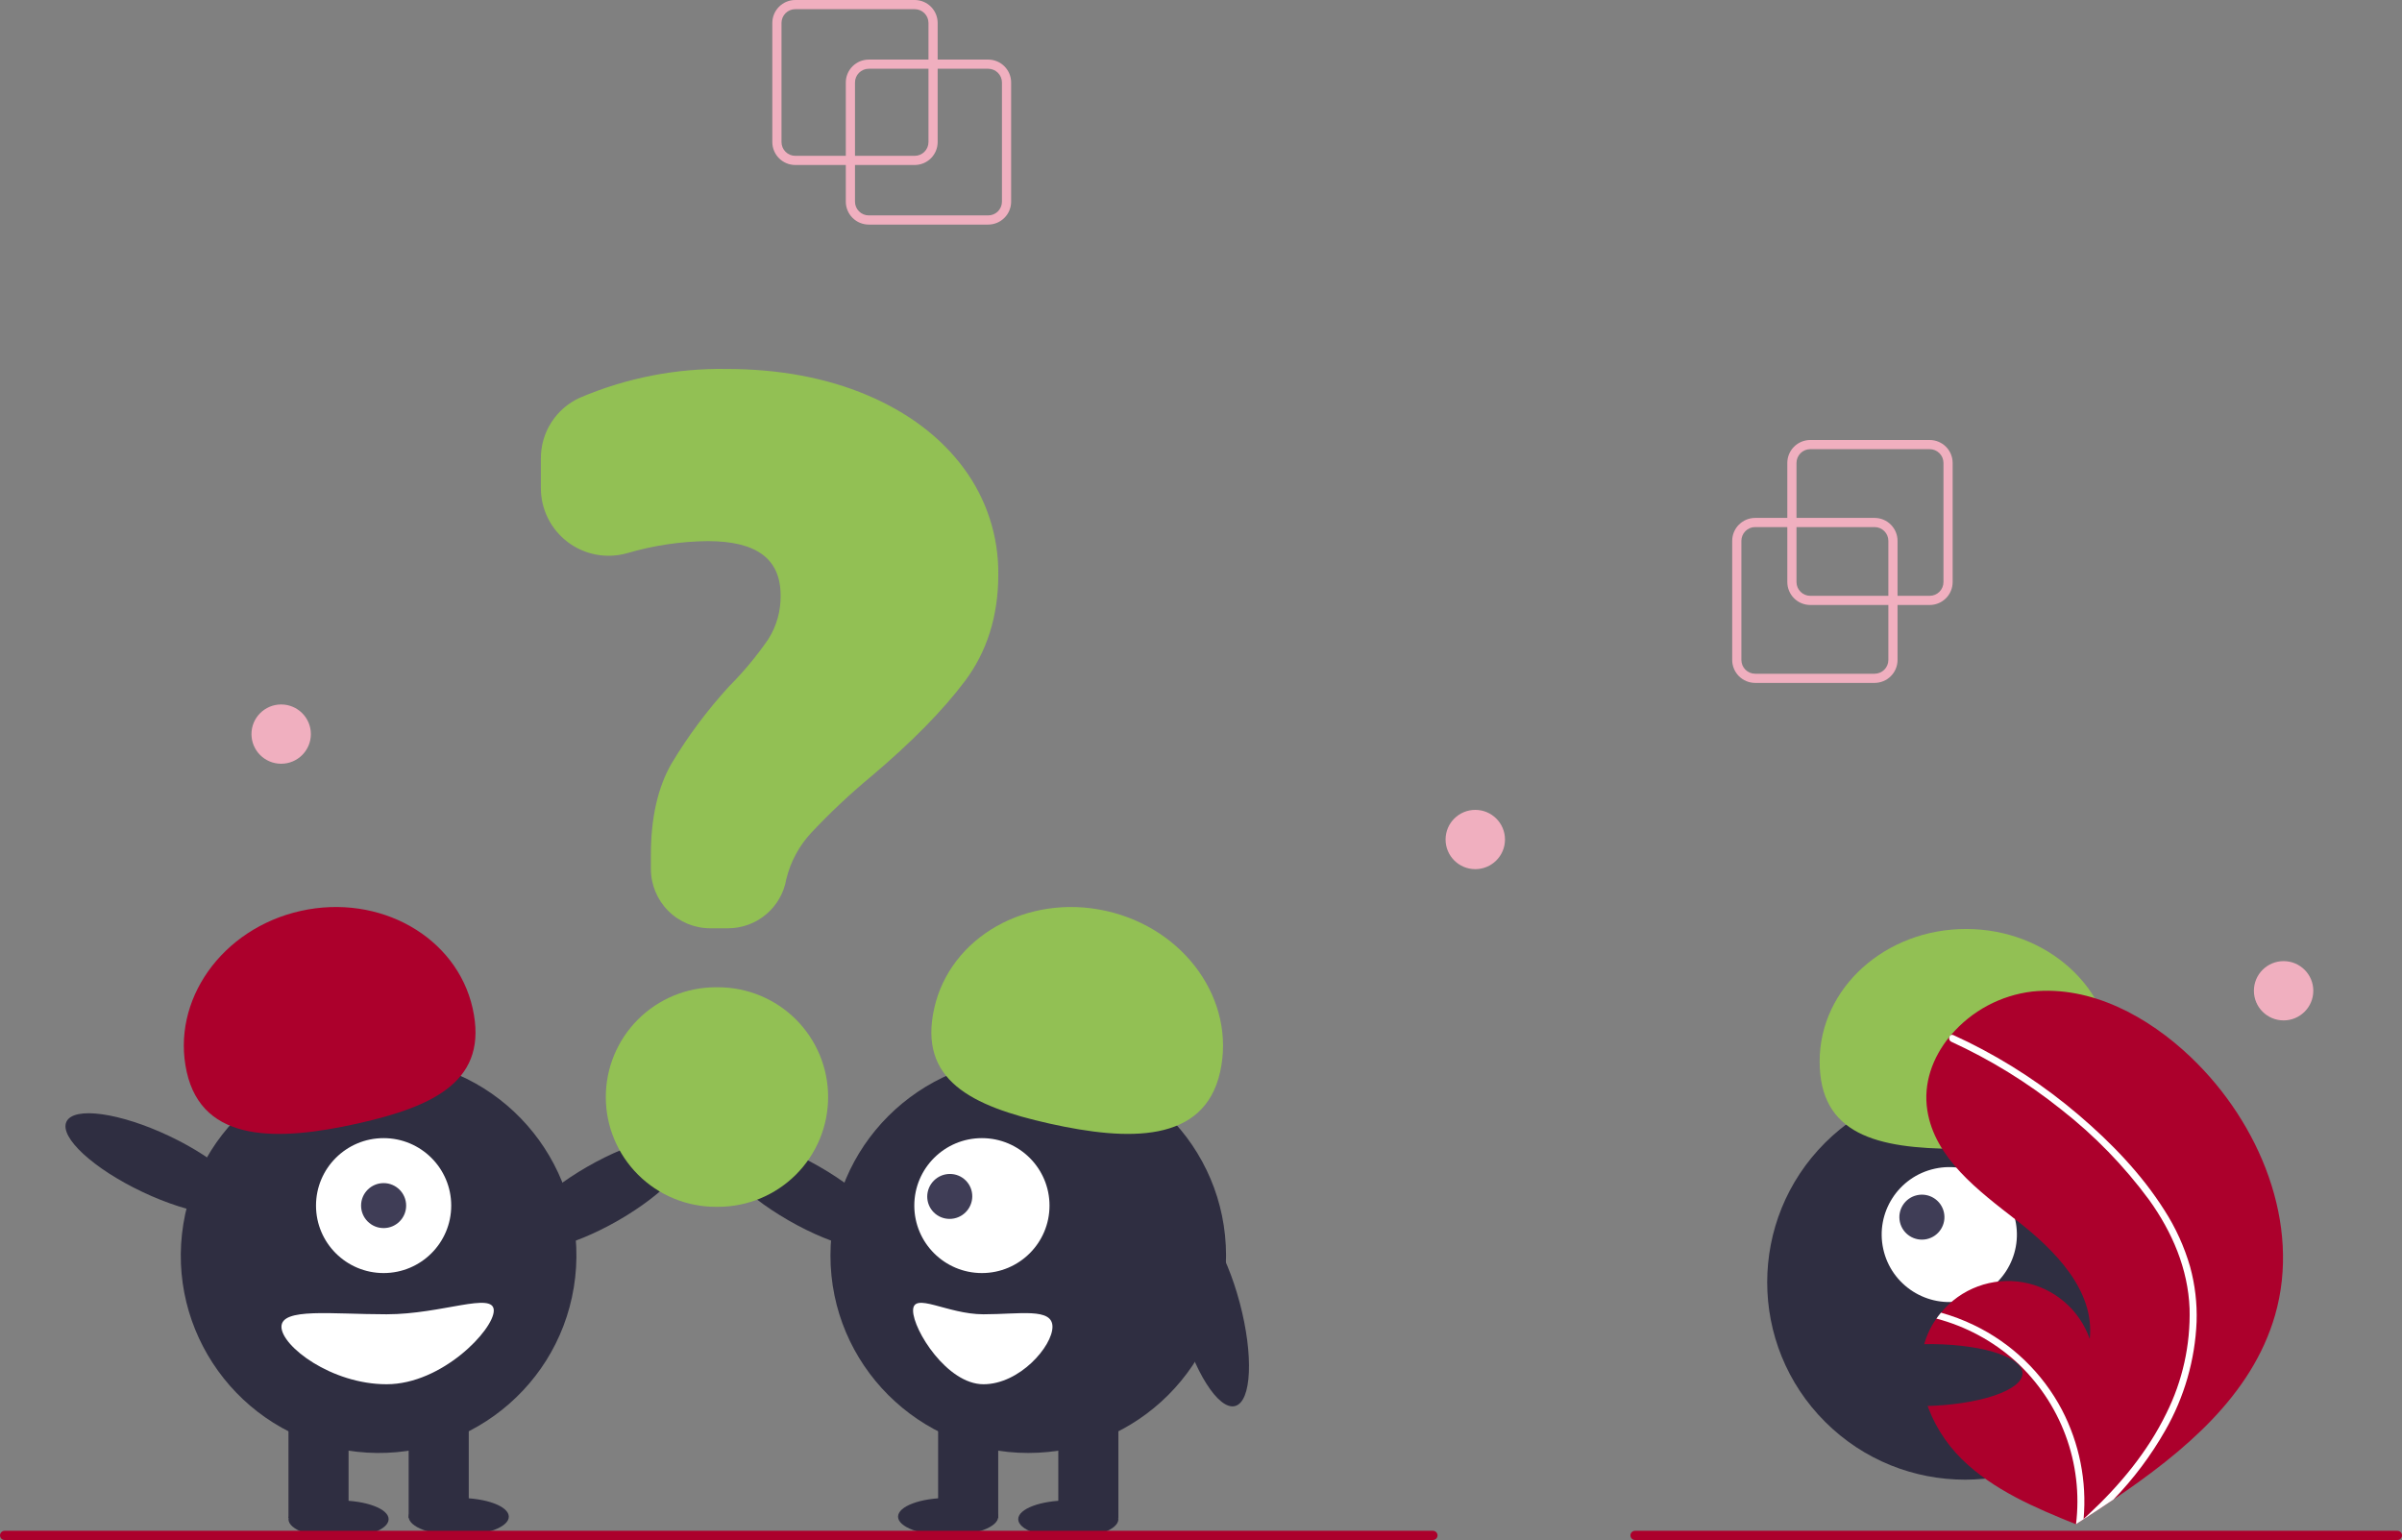 <svg width="471" height="302" viewBox="0 0 471 302" fill="none" xmlns="http://www.w3.org/2000/svg">
<rect x="0" y="0" width="471" height="302" fill="#808080" stroke="none"/>
<g clip-path="url(#clip0_898_1085)">
<path d="M412.735 278.837C427.882 263.72 427.882 239.21 412.735 224.093C397.588 208.976 373.031 208.976 357.884 224.093C342.738 239.21 342.738 263.72 357.884 278.837C373.031 293.954 397.588 293.954 412.735 278.837Z" fill="#2F2E41"/>
<path d="M385.094 255.026C392.242 253.447 396.754 246.383 395.172 239.249C393.59 232.115 386.512 227.612 379.364 229.191C372.216 230.771 367.705 237.834 369.287 244.968C370.869 252.102 377.946 256.605 385.094 255.026Z" fill="white"/>
<path d="M377.815 242.998C380.198 242.471 381.702 240.117 381.174 237.739C380.647 235.361 378.288 233.86 375.905 234.386C373.522 234.913 372.018 237.267 372.546 239.645C373.073 242.023 375.432 243.524 377.815 242.998Z" fill="#3F3D56"/>
<path d="M383.778 225.296C367.916 225.266 356.781 222.439 356.808 208.096C356.834 193.754 369.714 182.15 385.576 182.179C401.439 182.209 414.276 193.859 414.249 208.202C414.223 222.545 399.64 225.325 383.778 225.296Z" fill="#92C054"/>
<path d="M446.101 257.935C441.551 273.688 428.266 284.715 414.409 294.083C412.474 295.391 410.538 296.669 408.602 297.917C408.589 297.923 408.575 297.935 408.562 297.941C408.469 298.001 408.376 298.061 408.289 298.121C407.889 298.378 407.489 298.635 407.093 298.889L407.311 298.987C407.311 298.987 407.525 299.1 407.291 299.005C407.221 298.976 407.148 298.95 407.079 298.921C399.028 295.68 390.835 292.201 384.665 286.13C378.265 279.826 374.525 269.939 377.991 261.657C378.446 260.573 379.022 259.542 379.706 258.584C379.987 258.183 380.29 257.799 380.605 257.422C382.517 255.093 385.015 253.315 387.844 252.27C390.672 251.224 393.729 250.95 396.699 251.474C399.669 251.999 402.445 253.303 404.743 255.254C407.04 257.204 408.776 259.73 409.771 262.572C410.789 253.111 402.973 245.186 395.45 239.339C387.925 233.495 379.374 227.13 377.919 217.722C377.107 212.487 378.931 207.415 382.253 203.342C382.356 203.219 382.459 203.095 382.565 202.975C386.609 198.232 392.297 195.186 398.493 194.446C410.032 193.249 421.241 199.345 429.624 207.352C443.116 220.236 451.273 240.024 446.101 257.935Z" fill="#AC002C"/>
<path d="M424.411 237.331C426.626 240.77 428.326 244.512 429.458 248.441C430.416 251.952 430.842 255.587 430.723 259.224C430.414 266.708 428.309 274.008 424.584 280.512C421.779 285.445 418.36 290.005 414.408 294.083C412.474 295.391 410.538 296.669 408.602 297.917C408.589 297.923 408.575 297.935 408.562 297.941C408.469 298.001 408.375 298.061 408.289 298.121C407.889 298.378 407.489 298.635 407.093 298.889C407.093 298.889 407.524 299.1 407.291 299.005C407.221 298.976 407.148 298.95 407.079 298.921C407.8 293.017 407.093 287.026 405.017 281.451C402.941 275.875 399.557 270.878 395.147 266.877C390.727 262.937 385.436 260.096 379.706 258.585C379.987 258.183 380.29 257.799 380.605 257.422C382.818 258.041 384.972 258.854 387.041 259.852C394.439 263.398 400.496 269.226 404.316 276.475C407.744 283.056 409.219 290.478 408.569 297.867C408.9 297.568 409.231 297.263 409.552 296.96C415.669 291.268 421.103 284.734 424.78 277.193C427.971 270.807 429.538 263.737 429.346 256.604C429.046 248.826 425.941 241.622 421.445 235.35C416.518 228.659 410.697 222.672 404.145 217.555C397.541 212.277 390.315 207.824 382.628 204.297C382.455 204.217 382.319 204.073 382.249 203.895C382.18 203.717 382.181 203.519 382.253 203.342C382.304 203.184 382.416 203.052 382.564 202.975C382.641 202.942 382.724 202.927 382.807 202.93C382.89 202.934 382.971 202.956 383.044 202.995C383.993 203.431 384.936 203.873 385.871 204.334C393.658 208.176 400.937 212.968 407.541 218.601C413.919 224.028 419.924 230.229 424.411 237.331Z" fill="white"/>
<path d="M66.385 301.595C71.808 301.595 76.204 299.949 76.204 297.92C76.204 295.89 71.808 294.245 66.385 294.245C60.962 294.245 56.566 295.89 56.566 297.92C56.566 299.949 60.962 301.595 66.385 301.595Z" fill="#2F2E41"/>
<path d="M89.951 301.105C95.374 301.105 99.77 299.459 99.77 297.43C99.77 295.4 95.374 293.755 89.951 293.755C84.528 293.755 80.132 295.4 80.132 297.43C80.132 299.459 84.528 301.105 89.951 301.105Z" fill="#2F2E41"/>
<path d="M121.235 239.336C130.514 233.997 136.675 227.313 134.996 224.405C133.317 221.498 124.433 223.469 115.154 228.808C105.876 234.147 99.715 240.831 101.394 243.738C103.073 246.645 111.957 244.674 121.235 239.336Z" fill="#2F2E41"/>
<path d="M112.524 252.426C115.956 231.324 101.597 211.441 80.453 208.016C59.309 204.592 39.387 218.923 35.955 240.025C32.524 261.128 46.883 281.011 68.027 284.435C89.171 287.86 109.093 273.529 112.524 252.426Z" fill="#2F2E41"/>
<path d="M68.349 276.605H56.566V297.675H68.349V276.605Z" fill="#2F2E41"/>
<path d="M91.915 276.605H80.132V297.675H91.915V276.605Z" fill="#2F2E41"/>
<path d="M75.222 249.656C82.543 249.656 88.478 243.732 88.478 236.426C88.478 229.119 82.543 223.196 75.222 223.196C67.901 223.196 61.966 229.119 61.966 236.426C61.966 243.732 67.901 249.656 75.222 249.656Z" fill="white"/>
<path d="M75.222 240.836C77.662 240.836 79.64 238.861 79.64 236.426C79.64 233.99 77.662 232.016 75.222 232.016C72.781 232.016 70.803 233.99 70.803 236.426C70.803 238.861 72.781 240.836 75.222 240.836Z" fill="#3F3D56"/>
<path d="M36.617 210.227C33.486 196.229 43.496 182.085 58.977 178.635C74.458 175.185 89.547 183.736 92.678 197.734C95.81 211.731 85.55 216.894 70.07 220.344C54.589 223.794 39.749 224.225 36.617 210.227Z" fill="#AC002C"/>
<path d="M48.077 236.558C49.518 233.526 42.841 227.355 33.164 222.774C23.487 218.194 14.474 216.938 13.033 219.97C11.592 223.002 18.269 229.173 27.946 233.754C37.623 238.335 46.636 239.59 48.077 236.558Z" fill="#2F2E41"/>
<path d="M55.189 260.19C55.189 263.979 64.963 271.46 75.809 271.46C86.655 271.46 96.824 260.794 96.824 257.005C96.824 253.217 86.655 257.74 75.809 257.74C64.963 257.74 55.189 256.402 55.189 260.19Z" fill="white"/>
<path d="M209.481 301.595C214.904 301.595 219.3 299.949 219.3 297.92C219.3 295.89 214.904 294.245 209.481 294.245C204.058 294.245 199.662 295.89 199.662 297.92C199.662 299.949 204.058 301.595 209.481 301.595Z" fill="#2F2E41"/>
<path d="M185.916 301.105C191.339 301.105 195.735 299.459 195.735 297.43C195.735 295.4 191.339 293.755 185.916 293.755C180.493 293.755 176.097 295.4 176.097 297.43C176.097 299.459 180.493 301.105 185.916 301.105Z" fill="#2F2E41"/>
<path d="M174.472 243.738C176.152 240.831 169.991 234.146 160.712 228.808C151.433 223.469 142.55 221.498 140.871 224.405C139.191 227.313 145.352 233.997 154.631 239.336C163.91 244.674 172.793 246.645 174.472 243.738Z" fill="#2F2E41"/>
<path d="M201.626 284.935C223.047 284.935 240.411 267.604 240.411 246.226C240.411 224.847 223.047 207.516 201.626 207.516C180.206 207.516 162.841 224.847 162.841 246.226C162.841 267.604 180.206 284.935 201.626 284.935Z" fill="#2F2E41"/>
<path d="M219.3 276.605H207.518V297.675H219.3V276.605Z" fill="#2F2E41"/>
<path d="M195.735 276.605H183.952V297.675H195.735V276.605Z" fill="#2F2E41"/>
<path d="M192.539 249.656C199.86 249.656 205.795 243.732 205.795 236.426C205.795 229.119 199.86 223.196 192.539 223.196C185.218 223.196 179.283 229.119 179.283 236.426C179.283 243.732 185.218 249.656 192.539 249.656Z" fill="white"/>
<path d="M189.345 237.735C191.076 236.008 191.087 233.218 189.37 231.502C187.652 229.786 184.856 229.795 183.125 231.521C181.394 233.248 181.383 236.038 183.1 237.754C184.818 239.47 187.614 239.461 189.345 237.735Z" fill="#3F3D56"/>
<path d="M205.797 220.344C190.316 216.894 180.056 211.731 183.188 197.734C186.32 183.736 201.408 175.185 216.889 178.635C232.37 182.085 242.381 196.229 239.249 210.227C236.117 224.225 221.278 223.794 205.797 220.344Z" fill="#92C054"/>
<path d="M242.184 275.732C245.434 274.871 245.839 265.798 243.09 255.467C240.34 245.135 235.477 237.459 232.228 238.32C228.978 239.182 228.573 248.255 231.322 258.586C234.071 268.917 238.934 276.594 242.184 275.732Z" fill="#2F2E41"/>
<path d="M192.839 257.741C185.718 257.741 179.042 253.217 179.042 257.006C179.042 260.795 185.718 271.461 192.839 271.461C199.959 271.461 206.376 263.98 206.376 260.191C206.376 256.402 199.959 257.741 192.839 257.741Z" fill="white"/>
<path d="M142.715 182.044H139.271C136.185 182.041 133.227 180.816 131.045 178.638C128.864 176.461 127.636 173.508 127.633 170.429V167.543C127.633 160.395 128.99 154.409 131.667 149.753C134.91 144.337 138.695 139.263 142.962 134.607C145.794 131.764 148.365 128.672 150.642 125.368C152.275 122.802 153.118 119.813 153.067 116.773C153.067 109.603 148.386 106.117 138.756 106.117C133.415 106.177 128.107 106.972 122.983 108.479C121.007 109.042 118.927 109.14 116.906 108.764C114.886 108.389 112.981 107.551 111.34 106.315C109.7 105.08 108.369 103.482 107.452 101.646C106.536 99.81 106.059 97.787 106.059 95.736V89.894C106.047 87.379 106.767 84.914 108.131 82.8C109.495 80.685 111.444 79.01 113.743 77.979C122.792 74.124 132.552 72.208 142.39 72.354C152.696 72.354 162 74.082 170.044 77.489C178.102 80.904 184.468 85.719 188.966 91.802C193.45 97.841 195.833 105.177 195.753 112.694C195.753 120.765 193.545 127.795 189.191 133.588C184.884 139.322 178.71 145.6 170.841 152.247C166.694 155.689 162.765 159.383 159.076 163.309C156.693 165.87 155.009 169 154.185 172.397C153.726 175.099 152.321 177.552 150.221 179.318C148.121 181.084 145.462 182.05 142.715 182.044Z" fill="#92C054"/>
<path d="M140.8 236.666H140.346C134.628 236.662 129.145 234.393 125.103 230.356C121.061 226.319 118.79 220.846 118.79 215.139C118.79 209.431 121.061 203.958 125.103 199.921C129.145 195.884 134.628 193.615 140.346 193.611H140.8C143.634 193.609 146.44 194.165 149.059 195.246C151.677 196.327 154.057 197.912 156.061 199.911C158.066 201.911 159.656 204.284 160.741 206.897C161.825 209.51 162.384 212.31 162.384 215.139C162.384 217.967 161.825 220.767 160.741 223.38C159.656 225.993 158.066 228.367 156.061 230.366C154.057 232.365 151.677 233.95 149.059 235.031C146.44 236.112 143.634 236.668 140.8 236.666Z" fill="#92C054"/>
<path d="M280.979 302H0.901C0.662 302 0.433 301.905 0.264 301.737C0.095 301.568 0 301.34 0 301.101C0 300.863 0.095 300.634 0.264 300.466C0.433 300.297 0.662 300.202 0.901 300.202H280.979C281.218 300.202 281.447 300.297 281.616 300.466C281.785 300.634 281.88 300.863 281.88 301.101C281.88 301.34 281.785 301.568 281.616 301.737C281.447 301.905 281.218 302 280.979 302Z" fill="#AC002C"/>
<path d="M470.1 302H320.605C320.366 302 320.137 301.905 319.968 301.737C319.799 301.568 319.704 301.34 319.704 301.101C319.704 300.863 319.799 300.634 319.968 300.466C320.137 300.297 320.366 300.202 320.605 300.202H470.1C470.339 300.202 470.568 300.297 470.737 300.466C470.906 300.634 471 300.863 471 301.101C471 301.34 470.906 301.568 470.737 301.737C470.568 301.905 470.339 302 470.1 302Z" fill="#AC002C"/>
<path d="M377.314 275.746C388.022 275.537 396.649 272.648 396.583 269.293C396.518 265.938 387.784 263.387 377.075 263.596C366.367 263.805 357.74 266.695 357.806 270.05C357.871 273.405 366.605 275.955 377.314 275.746Z" fill="#2F2E41"/>
<path d="M367.58 133.923H344.165C342.971 133.921 341.827 133.447 340.982 132.605C340.138 131.762 339.663 130.62 339.662 129.429V106.06C339.663 104.868 340.138 103.726 340.982 102.883C341.827 102.041 342.971 101.567 344.165 101.565H367.58C368.774 101.567 369.918 102.041 370.762 102.883C371.607 103.726 372.081 104.868 372.083 106.06V129.429C372.081 130.62 371.607 131.762 370.762 132.605C369.918 133.447 368.774 133.921 367.58 133.923ZM344.165 103.363C343.449 103.364 342.762 103.648 342.255 104.154C341.749 104.659 341.464 105.345 341.463 106.06V129.429C341.464 130.143 341.749 130.829 342.255 131.334C342.762 131.84 343.449 132.124 344.165 132.125H367.58C368.296 132.124 368.983 131.84 369.489 131.334C369.996 130.829 370.281 130.143 370.282 129.429V106.06C370.281 105.345 369.996 104.659 369.489 104.154C368.983 103.648 368.296 103.364 367.58 103.363H344.165Z" fill="#F0AFBF"/>
<path d="M378.387 118.643H354.972C353.778 118.641 352.633 118.168 351.789 117.325C350.945 116.483 350.47 115.34 350.469 114.149V90.78C350.47 89.588 350.945 88.446 351.789 87.603C352.633 86.761 353.778 86.287 354.972 86.286H378.387C379.58 86.287 380.725 86.761 381.569 87.603C382.413 88.446 382.888 89.588 382.889 90.78V114.149C382.888 115.34 382.413 116.483 381.569 117.325C380.725 118.168 379.58 118.641 378.387 118.643ZM354.972 88.083C354.255 88.084 353.569 88.368 353.062 88.874C352.556 89.379 352.271 90.065 352.27 90.78V114.149C352.271 114.864 352.556 115.549 353.062 116.055C353.569 116.56 354.255 116.844 354.972 116.845H378.387C379.103 116.844 379.79 116.56 380.296 116.055C380.803 115.549 381.087 114.864 381.088 114.149V90.78C381.087 90.065 380.803 89.379 380.296 88.874C379.79 88.368 379.103 88.084 378.387 88.083H354.972Z" fill="#F0AFBF"/>
<path d="M193.768 44.042H170.353C169.16 44.04 168.015 43.566 167.171 42.724C166.327 41.881 165.852 40.739 165.851 39.548V16.179C165.852 14.987 166.327 13.845 167.171 13.002C168.015 12.16 169.16 11.686 170.353 11.685H193.768C194.962 11.686 196.107 12.16 196.951 13.002C197.795 13.845 198.27 14.987 198.271 16.179V39.548C198.27 40.739 197.795 41.881 196.951 42.724C196.107 43.566 194.962 44.04 193.768 44.042ZM170.353 13.482C169.637 13.483 168.95 13.767 168.444 14.273C167.937 14.778 167.653 15.464 167.652 16.179V39.548C167.653 40.263 167.937 40.948 168.444 41.453C168.95 41.959 169.637 42.243 170.353 42.244H193.768C194.485 42.243 195.171 41.959 195.678 41.453C196.184 40.948 196.469 40.263 196.47 39.548V16.179C196.469 15.464 196.184 14.778 195.678 14.273C195.171 13.767 194.485 13.483 193.768 13.482H170.353Z" fill="#F0AFBF"/>
<path d="M179.359 32.357H155.944C154.75 32.356 153.606 31.882 152.762 31.039C151.918 30.197 151.443 29.055 151.441 27.863V4.494C151.443 3.303 151.918 2.16 152.762 1.318C153.606 0.475 154.75 0.001 155.944 0H179.359C180.553 0.001 181.698 0.475 182.542 1.318C183.386 2.16 183.861 3.303 183.862 4.494V27.863C183.861 29.055 183.386 30.197 182.542 31.039C181.698 31.882 180.553 32.356 179.359 32.357ZM155.944 1.798C155.228 1.798 154.541 2.083 154.035 2.588C153.528 3.094 153.243 3.779 153.243 4.494V27.863C153.243 28.578 153.528 29.263 154.035 29.769C154.541 30.274 155.228 30.559 155.944 30.559H179.359C180.076 30.559 180.762 30.274 181.269 29.769C181.775 29.263 182.06 28.578 182.061 27.863V4.494C182.06 3.779 181.775 3.094 181.269 2.588C180.762 2.083 180.076 1.798 179.359 1.798H155.944Z" fill="#F0AFBF"/>
<path d="M289.283 170.448C292.499 170.448 295.107 167.845 295.107 164.635C295.107 161.425 292.499 158.823 289.283 158.823C286.066 158.823 283.459 161.425 283.459 164.635C283.459 167.845 286.066 170.448 289.283 170.448Z" fill="#F0AFBF"/>
<path d="M55.133 149.775C58.35 149.775 60.957 147.173 60.957 143.962C60.957 140.752 58.35 138.15 55.133 138.15C51.917 138.15 49.31 140.752 49.31 143.962C49.31 147.173 51.917 149.775 55.133 149.775Z" fill="#F0AFBF"/>
<path d="M447.784 200.108C451 200.108 453.608 197.506 453.608 194.296C453.608 191.086 451 188.483 447.784 188.483C444.567 188.483 441.96 191.086 441.96 194.296C441.96 197.506 444.567 200.108 447.784 200.108Z" fill="#F0AFBF"/>
</g>
<defs>
<clipPath id="clip0_898_1085">
<rect width="471" height="302" fill="white"/>
</clipPath>
</defs>
</svg>
